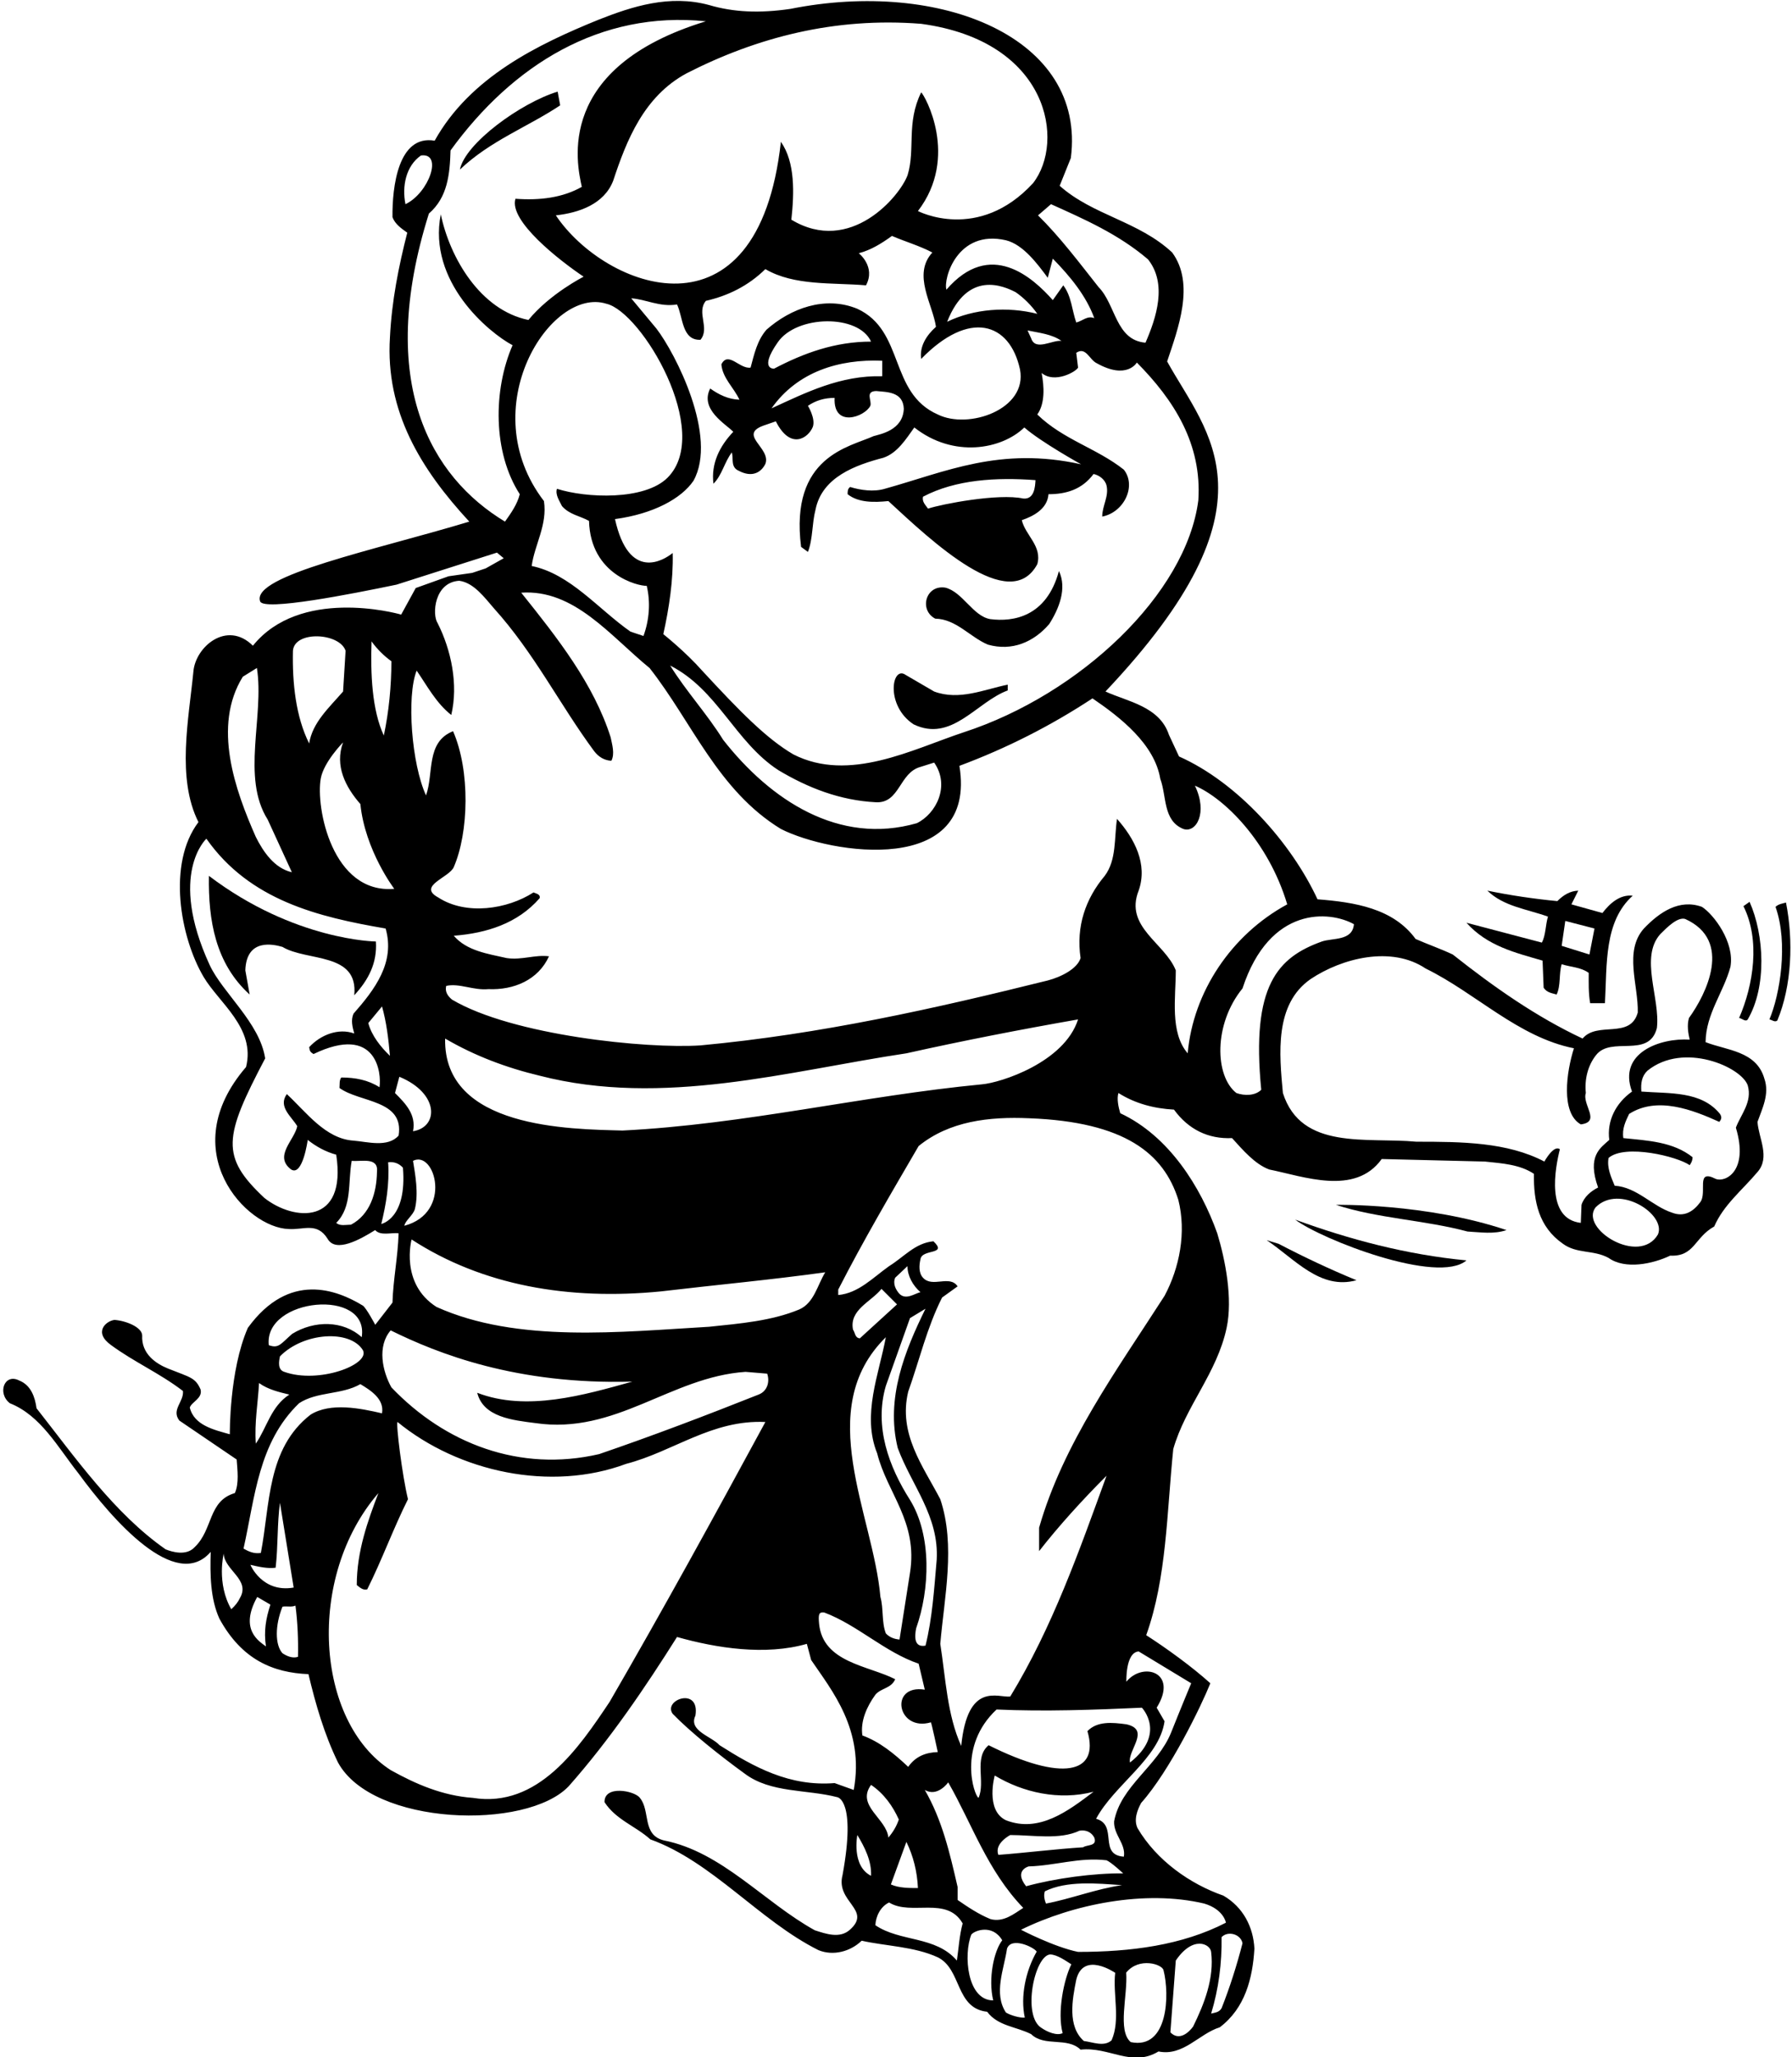 <?xml version="1.0" encoding="UTF-8"?>
<svg xmlns="http://www.w3.org/2000/svg" xmlns:xlink="http://www.w3.org/1999/xlink" width="481pt" height="552pt" viewBox="0 0 481 552" version="1.1">
<g id="surface1">
<path style=" stroke:none;fill-rule:nonzero;fill:rgb(0%,0%,0%);fill-opacity:1;" d="M 473.578 289.438 C 471.449 281.984 463.414 281.887 457.801 279.66 C 457.898 272.016 462.641 266.305 464.48 259.43 C 465.641 252.848 459.992 245.395 456.832 243.359 C 450.734 241.137 445.41 244.812 441.246 249.168 C 435.824 255.27 439.797 264.367 439.602 271.723 C 437.57 278.984 428.762 273.949 424.789 278.695 C 412.398 272.887 401.074 264.949 389.941 256.141 C 386.652 254.59 383.262 253.43 379.973 251.977 C 373.969 243.746 363.613 242.102 353.641 241.328 C 346.574 226.129 332.152 209.965 316.469 202.996 L 313.762 197.188 C 311.242 189.539 302.629 188.281 296.723 185.57 C 344.438 135.086 324.07 116.531 313.277 96.996 C 316.18 88.285 320.824 76.184 314.633 67.762 C 305.629 59.344 293.336 57.793 284.43 49.855 L 287.43 42.402 C 291.602 10.051 252.477 -5.68 212.145 2.387 C 203.875 3.598 196.922 3.293 190.34 1.355 C 179.688 -1.547 169.59 1.781 160.812 5.23 C 144.355 11.91 126.16 20.719 116.672 37.754 C 106.871 36.062 105.258 50.18 105.348 58.277 C 106.023 60.117 107.672 61.277 109.316 62.438 C 106.992 71.539 105.152 80.734 104.668 90.512 C 103.41 110.453 112.992 125.941 125.965 139.977 C 100.82 147.586 67.344 154.445 69.82 161.371 C 70.742 164.059 94.332 159.406 106.434 156.891 L 133.391 148.293 L 135.207 149.805 L 130.367 152.527 L 126.734 153.738 L 120.383 154.645 L 111.59 157.797 L 107.68 164.93 C 105.977 164.426 80.453 157.672 67.883 173.277 C 60.891 166.344 52.422 173.602 51.91 180.246 C 50.652 193.023 47.363 208.898 53.266 220.613 C 44.844 231.746 48.34 251.457 54.641 262.137 C 58.762 269.121 68.66 275.887 66.043 286.34 C 46.574 308.922 66.137 329.492 77.469 329.805 C 81.461 330.098 85.09 327.879 87.922 332.418 C 90.133 336.348 96.789 332.52 100.699 330.094 C 102.152 331.742 105.152 330.676 106.992 330.965 C 106.797 337.355 105.539 343.262 105.348 349.551 L 100.723 355.508 C 100.723 355.508 98.301 350.969 97.395 350.363 C 90.438 346.129 77.617 341.074 66.527 356.328 C 61.496 367.809 61.688 384.887 61.688 384.887 C 57.621 383.723 52.105 382.562 50.945 377.723 C 51.426 376.172 54.438 375.27 53.832 372.852 C 52.422 369.625 51.012 369.625 45.137 367.266 C 41.961 365.992 37.902 363.371 38.164 358.359 C 38.102 356.113 33.715 354.395 30.711 354.199 C 28.422 354.5 24.996 357.523 29.84 360.977 C 36.035 365.523 42.91 368.523 49.105 373.27 C 49.395 376.172 45.91 378.301 48.137 381.207 L 63.527 391.66 C 63.723 394.469 64.207 398.051 63.043 400.664 C 55.785 402.793 57.254 410.461 52.219 415.203 C 50 417.621 46.102 416.441 44.457 415.766 C 30.711 406.18 20.16 391.078 9.805 377.914 C 9.418 375.012 8.352 371.719 5.156 370.461 C 1.199 368.414 -0.82 373.859 2.641 376.559 C 10.965 379.852 15.516 388.379 21.031 395.34 C 30.238 407.941 47.176 427.301 56.559 416.441 C 56.363 422.539 56.461 429.027 58.883 434.352 C 64.926 445.453 73.395 448.879 82.793 449.258 C 84.727 457.391 87.051 465.422 90.73 472.973 C 100.016 490.02 141.355 491.23 152.652 479.332 C 163.781 466.75 173.301 452.645 181.723 439.285 C 192.371 442.289 205.438 444.32 216.57 441.129 L 217.734 445.48 C 223.25 453.613 232.109 464.207 229.156 480.332 L 224.023 478.492 C 211.926 479.461 202.438 474.23 193.145 468.328 C 190.918 465.906 184.723 464.457 186.66 460.391 C 187.941 452.512 177.859 456.141 180.562 459.906 C 185.32 464.812 193.242 471.137 199.922 475.977 C 206.891 481.203 216.473 480.137 224.703 482.266 C 224.703 482.266 229.891 482.762 226.152 503.176 C 224.242 510.391 234.094 512.469 228.188 517.793 C 225.477 520.309 221.703 518.957 218.699 517.988 C 205.051 510.438 193.824 496.98 178.238 493.883 C 172.234 492.43 174.656 485.945 171.754 482.461 C 170.398 480.543 162.129 478.93 162.266 483.621 C 165.363 488.367 170.59 490.012 174.559 493.594 C 191.211 499.594 203.793 515.371 219.668 523.312 C 223.637 524.957 228.285 523.699 231.285 520.793 C 237.77 522.246 245.418 522.344 251.711 525.246 C 258.195 528.441 256.355 538.895 264.973 539.863 C 267.875 543.734 272.812 543.832 276.781 545.867 C 280.363 549.352 286.461 546.543 290.043 550.027 C 297.691 549.156 303.789 554.867 310.953 550.512 C 317.633 551.867 321.793 545.77 327.41 544.027 C 334.184 538.895 336.219 530.957 336.703 522.922 C 336.41 517.117 333.699 511.793 328.379 508.695 C 319.473 505.598 310.469 499.305 305.34 490.594 C 304.273 488.367 305.242 485.754 306.305 483.816 C 314.051 475.105 322.457 457.754 324.875 451.703 C 319.938 447.25 313.082 442.289 307.66 438.805 C 313.18 423.41 313.18 405.793 314.922 388.855 C 318.215 377.336 326.652 368.512 329.246 356.328 C 330.926 348.449 328.91 338.164 326.73 330.965 C 322.277 318.48 313.762 304.828 300.691 298.73 C 300.207 297.086 299.723 294.859 300.207 293.312 C 304.66 296.117 309.695 297.473 315.113 297.766 C 318.988 303.09 324.312 305.699 330.699 305.41 C 333.605 308.605 336.797 312.379 340.672 313.832 C 349.867 315.672 363.711 320.996 370.871 311.023 L 398.559 311.703 C 403.203 312.188 407.945 312.477 411.723 314.992 C 411.625 322.352 412.973 329.18 419.461 333.727 C 423.234 336.535 427.695 335.332 431.762 337.559 C 436.215 340.754 443.652 339.18 448.297 336.953 C 454.879 337.246 454.75 332.113 460.121 329.129 C 462.641 323.32 467.578 319.445 471.738 314.512 C 475.227 310.539 472.031 305.41 471.738 301.055 C 472.996 297.473 475.031 293.602 473.578 289.438 Z M 321.648 134.277 C 318.422 159.285 289.988 186.309 258.68 196.508 C 244.934 201.059 227.953 210.09 212.949 202.441 C 205.691 198.207 198.43 190.742 188.547 180.055 C 183.91 174.812 178.043 170.18 178.043 170.18 C 179.594 163.211 180.754 155.562 180.562 148.398 C 178.043 150.434 168.785 156.059 165.074 139.301 C 175.367 137.906 182.867 133.805 186.129 129.035 C 192.781 117.137 181.262 94.773 176.203 88.188 L 169.43 80.059 C 173.203 80.25 177.074 82.477 181.723 81.703 C 183.367 85.09 182.98 91.383 188.016 91.188 C 190.629 87.996 186.852 83.93 189.469 80.734 C 195.371 79.379 200.793 76.766 205.438 72.215 C 213.184 76.766 223.445 75.797 232.445 76.57 C 235.133 71.559 230.512 67.957 230.512 67.957 C 233.801 67.086 236.609 65.344 239.414 63.312 C 242.996 64.859 246.773 65.926 250.258 67.762 C 244.836 73.668 250.355 81.605 251.227 87.703 C 248.613 90.027 246.773 93.027 247.258 96.32 C 260.141 83.055 271.031 86.48 273.781 99.129 C 275.871 109.875 259.938 115.32 251.711 111.227 C 238.547 105.418 242.902 88.77 230.121 82.863 C 221.41 79.281 212.215 82.77 205.73 88.48 C 203.215 91.383 202.438 95.062 201.469 98.645 C 198.566 99.129 195.469 94.094 193.629 97.773 C 193.922 101.449 197.016 104.062 198.469 107.258 C 195.469 107.16 192.953 105.902 190.629 104.258 C 187.742 109.875 194.887 113.84 196.824 115.871 C 193.145 119.746 190.82 124.391 191.5 129.812 C 193.824 127.488 194.402 124.102 196.438 121.391 C 196.922 123.133 196.051 125.359 198.277 126.328 C 201.859 128.227 204.277 126.816 205.438 124.488 C 207.086 120.133 197.598 116.551 205.438 114.035 L 208.246 113.066 C 212.195 120.902 216.984 117.539 218.191 114.512 C 218.93 112.238 216.859 108.902 216.859 108.902 C 218.992 107.453 221.312 106.773 224.023 106.773 C 223.637 114.918 232.109 111.891 233.609 108.902 C 234.094 107.551 232.109 105.035 235.156 104.934 C 237.965 105.227 242.395 105.035 242.594 109.672 C 242.395 115.523 236.141 116.531 234.48 117.035 C 228.074 119.961 211.941 122.379 215.023 146.754 L 216.859 148.109 C 218.215 144.625 217.926 140.461 218.895 136.781 C 220.637 127.973 229.734 124.777 237.094 122.844 C 240.867 121.586 243.191 117.809 245.418 114.711 C 255.906 122.984 268.844 120.617 274.941 114.711 C 279.492 118.68 290.188 124.598 290.188 124.598 C 268.41 119.758 253.84 126.617 237.48 131.168 C 234.574 132.039 230.996 131.555 228.188 130.684 C 227.512 131.168 227.512 131.848 227.512 132.621 C 230.414 134.941 234.672 134.848 238.449 134.461 C 250.059 145.168 271.031 165.133 278.426 151.398 C 279.781 146.559 275.23 143.656 274.266 139.59 C 277.363 138.523 281.137 136.59 281.43 132.621 C 286.172 132.621 290.43 131.363 293.527 127.199 C 294.98 127.488 296.625 128.652 297.012 130.297 C 297.691 133.199 295.852 135.719 295.852 138.621 C 301.684 137.504 305.113 130.445 301.66 126.039 C 294.305 120.23 285.398 118.004 278.426 111.227 C 280.559 108.227 280.266 103.676 279.59 100.094 C 283.129 103.02 288.883 99.707 289.367 98.645 L 288.883 94.676 C 291.496 92.934 292.406 96.566 294.398 97.48 C 302.492 102.012 305.145 97.289 305.145 97.289 C 315.113 107.355 322.656 119.152 321.648 134.277 Z M 246.094 220.902 C 225.188 226.906 206.793 214.707 194.113 198.543 C 189.855 191.668 184.145 185.473 179.883 178.602 C 192.66 185.086 197.309 199.121 208.926 206.672 C 216.859 211.418 225.477 214.805 235.156 215.289 C 241.547 215.578 241.352 207.352 247.062 205.801 L 250.742 204.641 C 255.098 210.91 251.266 218.371 246.094 220.902 Z M 146.004 134.461 C 126.836 109.473 147.812 76.801 162.75 81.508 C 172.215 83.656 191.371 115.926 179.203 128.168 C 173.012 134.363 157.289 133.672 149.488 131.168 C 149.004 132.812 150.164 134.363 150.844 135.816 C 152.875 138.137 155.684 138.43 158.102 139.785 C 158.5 154.242 171.27 157.305 173.59 157.207 C 174.656 161.66 174.27 166.402 172.719 170.664 L 169.234 169.504 C 160.523 163.402 153.07 154.012 142.711 151.883 C 143.484 146.172 146.973 140.848 146.004 134.461 Z M 284.914 91.48 C 282.395 91.188 277.941 94.285 276.781 90.801 L 275.812 88.672 C 279.008 89.352 282.301 89.641 284.914 91.48 Z M 254.227 86.348 C 259.738 72.363 269.426 76.766 272.617 78.41 C 274.75 79.863 276.977 82.09 278.426 84.219 C 270.395 82.188 261.391 82.863 254.227 86.348 Z M 282.59 80.539 C 277.168 74.441 265.785 64.098 254.031 77.734 C 253.16 74.828 256.914 61.477 270.004 64.473 C 274.652 65.633 278.426 70.766 281.234 74.539 L 282.59 69.41 C 287.332 74.25 291.594 79.477 293.723 85.383 C 291.883 84.605 290.527 86.156 288.883 86.543 C 287.719 83.254 287.621 79.477 285.398 76.57 Z M 236.801 96.805 L 236.801 100.965 C 225.574 100.676 216.379 105.32 207.086 109.582 C 214.055 99.707 225.281 96.32 236.801 96.805 Z M 208.715 91.926 C 213.758 84.465 230.496 84.262 233.801 91.672 C 224.121 91.672 215.699 94.77 207.762 98.934 C 207.762 98.934 203.672 99.188 208.715 91.926 Z M 277.941 128.844 C 277.848 130.586 277.652 134.07 274.652 133.781 C 267.973 132.328 252.68 135.285 249.098 136.492 C 248.418 135.523 247.449 134.652 247.742 133.297 C 256.551 128.652 267.488 128.07 277.941 128.844 Z M 308.145 69.602 C 313.371 76.184 310.371 85.285 307.469 91.965 C 299.434 91.285 299.531 81.801 294.883 77.055 C 289.754 70.57 284.527 63.602 278.621 57.793 L 282.105 54.793 C 291.109 58.855 300.207 62.828 308.145 69.602 Z M 247.258 6.391 C 281.719 11.059 285.953 38.082 277.266 49.176 C 262.559 65.105 246.387 56.633 246.387 56.633 C 257.52 42.113 248.227 25.559 247.258 24.785 C 243.199 33.039 245.746 40.004 243.617 46.977 C 241.586 52.602 228.277 68.531 212.41 58.953 C 213.184 51.887 213.473 43.562 209.602 38.047 C 203.473 93.539 162.332 77.406 149.195 57.793 C 155.395 57.113 162.168 54.793 164.59 48.5 C 168.172 37.656 172.816 25.848 184.336 19.652 C 203.117 10.07 224.023 4.551 247.258 6.391 Z M 108.832 54.793 C 107.863 50.051 108.93 44.531 112.992 41.723 C 118.973 40.902 115.141 51.797 108.832 54.793 Z M 115.121 57.309 C 120.156 52.953 120.738 46.758 120.93 40.367 C 137.582 17.426 161.105 2.809 189.469 5.715 C 148.82 18.117 154.812 43.949 156.168 50.145 C 151.035 53.051 144.938 53.824 138.355 53.34 C 136.516 59.258 150.164 69.895 156.652 74.25 C 156.652 74.25 147.609 78.816 141.84 85.863 C 128.965 83.254 120.738 69.215 118.316 57.504 C 114.738 75.59 131.191 89.254 137.582 92.641 C 132.355 104.645 132.258 121.391 139.516 132.621 C 138.84 135.332 137.195 137.652 135.547 139.977 C 115.746 128.023 100.82 102.816 115.121 57.309 Z M 107.188 288.953 C 117.965 293.395 117.762 302.469 110.863 303.57 C 111.734 299.117 108.93 296.215 106.023 293.312 Z M 110.863 311.508 C 116.754 308.52 121.594 325.461 108.539 328.934 C 108.734 327.578 110.863 326.125 111.348 324.48 C 112.414 320.223 111.445 315.188 110.863 311.508 Z M 99.73 172.113 C 101.086 174.051 103.121 176.086 105.055 177.438 C 105.055 184.117 104.379 190.992 103.023 197.379 C 99.828 190.508 99.441 180.828 99.73 172.113 Z M 96.73 215.773 C 98 228.254 105.828 238.52 105.828 238.52 C 89.125 239.953 84.699 216.609 86.102 208.895 C 86.906 204.457 92.086 199.219 92.086 199.219 C 89.762 205.512 92.762 211.223 96.73 215.773 Z M 104.668 283.34 C 102.246 281.016 99.73 277.918 98.859 274.531 L 102.539 270.078 C 103.699 274.145 104.281 278.789 104.668 283.34 Z M 78.629 174.633 C 79.043 169.164 91.141 169.77 92.762 174.633 L 92.086 185.57 C 88.309 189.926 83.855 193.895 82.984 199.512 C 79.402 192.348 78.434 183.344 78.629 174.633 Z M 65.172 181.602 L 68.957 179.25 C 70.992 192.219 64.691 208.609 71.852 219.934 L 78.34 234.066 C 73.691 233.004 70.691 228.648 68.66 224.582 C 63.141 212.094 56.945 194.863 65.172 181.602 Z M 101.184 314.512 C 101.086 320.125 99.344 325.934 94.215 328.645 C 92.555 328.688 91.215 329.031 90.246 328.16 C 94.602 323.805 93.344 317.223 94.406 311.508 C 96.926 311.801 101.668 310.348 101.184 314.512 Z M 94.891 306.09 C 87.34 305.605 82.211 298.441 76.984 293.602 C 74.562 296.988 78.242 299.602 79.789 302.215 C 79.016 305.992 73.402 310.25 78.145 313.832 C 81.262 315.777 82.598 305.895 82.598 305.895 C 84.922 307.734 87.438 309.09 90.246 309.863 C 93.16 328.887 78.84 327.676 70.98 321.48 C 59.078 310.336 60.086 305.09 71.176 284.02 C 69.723 274.434 59.68 266.371 56.254 258.906 C 45.035 234.496 55.398 225.066 55.398 225.066 C 67.012 241.617 85.406 246.07 103.508 249.168 C 106.121 258.27 100.602 265.527 94.891 272.016 C 94.117 273.758 94.602 275.598 95.086 277.34 C 90.828 275.789 85.984 277.727 82.984 281.016 C 83.18 282.18 83.277 282.273 84.148 282.855 C 101.227 274.641 102.441 288.18 101.859 291.762 C 98.859 289.824 95.375 289.148 91.602 289.148 C 91.02 289.922 91.215 290.988 91.117 291.953 C 96.535 295.926 108.539 295.055 106.992 304.734 C 104.09 308.023 98.57 306.379 94.891 306.09 Z M 102.344 328.449 C 103.605 323.223 104.57 317.898 104.184 311.895 C 105.734 311.703 107.09 312.188 108.152 313.348 C 109.293 327.07 102.344 328.449 102.344 328.449 Z M 97.41 362.328 C 99.41 366.195 85.496 371.438 76.305 368.137 C 74.465 367.559 74.852 365.332 75.145 363.977 C 81.461 357.523 93.965 356.719 97.41 362.328 Z M 97.09 358.836 C 92.074 354.285 84.387 354.297 78.438 357.93 C 75.312 360.648 74.852 361.941 72.145 360.977 C 70.773 348.246 99.207 345.523 97.09 358.836 Z M 69.531 371.141 C 71.949 372.883 74.852 373.559 77.66 374.238 C 72.723 377.43 71.66 383.047 68.66 387.402 C 68.27 381.691 69.238 376.559 69.531 371.141 Z M 64.398 428.832 C 63.914 429.898 63.141 430.867 62.078 431.836 C 58.066 424.883 60.043 416.926 60.043 416.926 C 60.238 421.379 67.305 423.895 64.398 428.832 Z M 71.379 441.82 C 69.637 440.469 64.117 437.387 69.047 428.543 L 72.578 430.598 C 71.379 434.359 70.773 437.586 71.379 441.82 Z M 67.207 419.926 C 69.336 420.41 71.758 420.992 73.98 420.699 C 74.66 414.988 74.371 408.891 75.145 403.277 L 78.824 426.023 C 70.371 427.504 67.207 419.926 67.207 419.926 Z M 79.984 444.609 C 78.531 445.094 76.984 444.418 75.82 443.645 C 73.797 441.418 73.797 436.176 75.82 431.156 C 76.824 430.934 78.242 431.352 79.305 430.867 C 79.887 435.316 80.082 439.867 79.984 444.609 Z M 70.016 416.73 C 68.176 417.023 66.723 416.344 65.367 415.57 C 68.465 401.727 69.336 387.109 80.273 376.559 C 85.113 373.367 91.699 374.336 96.73 371.43 C 99.441 373.074 103.215 375.398 102.539 379.27 C 96.73 377.914 88.723 376.281 83.355 379.625 C 71.582 388.781 72.531 403.762 70.016 416.73 Z M 163.621 456.711 C 155.395 469.004 144.453 485.27 126.934 482.461 C 118.801 481.879 111.637 478.781 104.863 475.008 C 84.688 461.988 82.066 423.27 101.57 400.664 C 98.766 408.02 95.762 416.246 95.762 425.348 C 96.633 426.023 97.41 426.801 98.57 426.508 C 102.539 418.57 105.539 410.246 109.508 402.309 C 107.961 396.016 106.219 381.883 106.703 381.594 C 123.156 395.051 147.844 400.371 168.074 392.824 C 180.754 389.531 191.113 380.914 205.438 381.594 C 191.789 406.762 178.043 431.836 163.621 456.711 Z M 203.602 374.238 C 189.469 379.852 175.238 385.273 160.812 390.211 C 139.516 395.145 119.48 387.402 105.055 372.301 C 102.637 367.945 101.184 361.266 104.863 357.008 C 117.359 363.172 138.535 371.641 169.719 370.754 C 156.844 374.336 141.355 378.883 128.094 373.754 C 129.738 380.336 137.68 381.109 143.68 381.883 C 165.363 385.078 179.98 369.492 200.113 368.137 L 205.922 368.621 C 206.695 370.848 205.922 373.367 203.602 374.238 Z M 214.539 351.391 C 207.086 354.488 198.664 355.168 190.34 356.039 C 166.719 357.395 138.84 360.492 117.156 350.715 C 107.273 344.414 110.477 332.613 110.477 332.613 C 129.547 345.004 152.684 348.973 177.367 346.551 C 192.078 344.809 206.891 343.453 221.508 341.422 C 219.379 344.906 218.508 349.648 214.539 351.391 Z M 119.48 278.695 C 127.418 283.34 135.938 286.535 144.84 288.664 C 177.945 297.184 211.633 287.406 243.289 282.66 C 258.484 279.273 273.879 276.273 289.367 273.562 C 285.688 285.082 268.609 290.57 263.52 290.988 C 231.285 294.086 200.02 301.73 167.105 303.379 C 152.973 302.992 118.973 302.871 119.48 278.695 Z M 219.863 435.801 C 219.605 433.148 219.809 432.547 221.219 432.703 C 230.219 436.094 237.48 443.352 246.578 446.449 L 248.227 453.422 C 238.562 451.906 240.781 464.812 249.855 462.191 C 249.953 461.902 251.711 470.168 251.711 470.168 C 248.613 470.266 245.805 471.23 243.773 474.137 C 239.996 470.555 236.027 467.359 231.48 465.715 C 230.898 461.938 232.641 457.969 234.965 454.777 C 236.512 452.938 239.223 453.129 240.285 450.613 C 233.027 446.934 220.926 446.16 219.863 435.801 Z M 240.965 388.562 C 244.645 398.535 252.098 406.859 251.422 418.57 C 250.742 426.316 250.258 434.254 248.418 441.609 C 245.223 442.191 245.516 438.996 245.902 436.965 C 249.578 426.605 250.16 412.086 244.258 402.504 C 238.641 393.695 234.574 382.852 237.77 371.914 L 244.258 353.715 L 248.418 351.199 C 242.902 362.426 237.676 375.203 240.965 388.562 Z M 241.449 347.23 C 240.383 346.066 239.609 344.422 240.285 342.871 L 243.578 339.773 C 243.578 342.391 245.031 345.004 247.062 346.746 C 245.32 347.23 243.191 348.875 241.449 347.23 Z M 240.77 350.035 L 230.801 359.137 C 229.445 359.039 229.543 357.586 228.961 356.812 C 227.898 351.488 233.801 349.359 236.609 345.875 Z M 237.77 358.844 C 235.93 368.816 231.285 379.656 235.445 390.016 C 238.156 400.762 246.426 408.344 244.258 422.059 L 241.449 439.965 C 240.094 439.867 238.738 439.383 237.77 438.32 C 236.609 435.316 237.191 431.641 236.316 428.543 C 234.383 406.375 218.121 378.203 237.77 358.844 Z M 302.336 462.715 C 298.457 462.191 294.496 461.844 291.883 464.551 C 295.23 476.105 284.945 478.121 265.359 468.328 C 261.293 471.715 264.586 478.203 262.648 482.461 C 261.488 481.879 256.914 468.645 267.488 458.746 C 280.461 459.324 293.625 458.84 306.5 458.262 C 306.5 458.262 313.18 465.215 303.305 472.973 C 302.629 469.684 308.922 464.164 302.336 462.715 Z M 275.426 506.176 C 272.039 501.918 276.105 500.852 276.105 500.852 C 283.172 500.66 289.754 498.336 297.012 499.207 C 298.367 499.789 301.48 502.727 301.48 502.727 C 293.641 502.629 283.172 504.047 275.426 506.176 Z M 301.176 505.887 C 294.305 506.855 287.43 509.566 280.75 510.824 C 280.363 509.855 280.074 508.598 280.461 507.531 C 286.363 504.629 294.398 505.402 301.176 505.887 Z M 290.723 495.723 C 283.074 496.207 275.621 497.176 267.973 497.754 C 266.797 494.66 271.168 492.43 271.168 492.43 C 277.266 492.43 284.43 493.785 289.754 491.27 C 291.496 490.98 292.945 491.656 293.723 493.109 C 294.594 495.527 291.785 494.949 290.723 495.723 Z M 267.004 476.461 C 274.555 481.008 284.234 483.234 293.527 480.816 C 286.754 485.945 278.91 491.949 270.004 488.461 C 264.375 485.785 267.004 476.461 267.004 476.461 Z M 274.652 511.984 C 272.23 513.535 269.328 515.953 265.844 514.984 C 262.746 513.727 259.84 511.793 257.035 509.855 L 257.035 506.371 C 254.898 497.078 252.871 488.367 248.227 480.332 C 251.672 482.355 254.516 478.297 254.516 478.297 C 261.004 489.625 264.973 501.918 274.652 511.984 Z M 243.289 494.27 C 245.129 498.047 246.191 502.207 246.387 506.66 C 244.062 506.66 241.254 506.66 239.125 505.691 Z M 238.449 493.109 C 237.965 487.977 229.734 484.59 233.801 478.977 C 237.285 481.297 239.707 484.785 241.254 488.27 C 240.676 490.012 239.707 491.656 238.449 493.109 Z M 230.121 492.43 C 232.059 495.625 233.996 499.402 233.801 503.371 C 228.477 500.711 230.121 492.43 230.121 492.43 Z M 256.84 526.117 C 251.129 519.438 241.645 521.18 234.965 516.633 C 235.059 514.406 236.223 511.695 238.641 510.531 C 244.547 514.211 254.129 508.695 258.391 516.148 C 257.52 519.344 257.324 522.828 256.84 526.117 Z M 260.715 519.148 C 261.551 518.051 266.391 516.238 269.016 520.676 C 266.797 523.496 265.184 530.961 266.594 536.809 C 259.535 536.809 258.582 524.473 260.715 519.148 Z M 275.07 541.43 C 273.715 541.527 271.266 540.832 270.004 540.059 C 266.617 534.926 269.52 528.344 270.297 522.922 C 271.434 519.668 277.484 522.488 278.266 523.715 C 275.266 528.941 273.855 535.801 275.07 541.43 Z M 285.234 545.59 C 283.688 546.367 281.113 545.277 279.59 544.219 C 274.258 541.043 277.688 524.707 281.91 524.473 C 283.848 524.57 286.02 526.16 287.566 527.129 C 285.551 531.16 283.734 540.035 285.234 545.59 Z M 298.367 547.512 C 296.336 549.352 293.336 547.996 290.914 547.703 C 286.461 543.734 287.816 536.574 288.883 531.25 C 290.793 523.496 299.336 529.41 299.336 529.41 C 298.66 535.023 300.789 542.09 298.367 547.512 Z M 303.5 547.996 C 299.867 544.875 302.73 535.5 302.289 529.348 C 305.719 525.109 312.016 527.086 312.309 528.73 C 313.984 535.195 313.582 550.117 303.5 547.996 Z M 314.148 545.383 L 315.598 526.117 C 320.238 519.262 324.875 521.684 325.086 523.793 C 325.957 530.859 323.246 537.734 320.246 543.832 C 319.277 545.188 316.605 547.898 314.148 545.383 Z M 333.508 521.473 C 331.957 527.473 330.117 533.281 327.895 538.895 C 327.215 540.059 326.148 540.059 325.086 540.348 C 327.117 533.668 327.988 526.797 327.895 519.828 C 329.539 518.082 333.023 518.957 333.508 521.473 Z M 323.246 510.824 C 328.508 512.406 329.055 515.953 329.055 515.953 C 317.246 522.051 303.402 523.793 289.367 523.793 C 282.93 522.488 274.055 517.852 274.055 517.852 C 287.973 510.996 307.371 507.047 323.246 510.824 Z M 319.734 451.703 C 319.734 451.703 316.711 458.965 314.391 464.812 C 310.766 473.945 300.789 479.266 299.047 488.754 C 298.852 492.336 302.238 494.754 301.66 498.238 C 294.691 497.754 300.207 489.719 294.207 488.074 C 299.047 478.977 311.164 471.871 312.582 461.906 L 310.469 458.262 C 316.406 448.68 306.727 445.855 302.336 451.289 C 302.336 451.289 302.047 443.449 305.629 443.16 Z M 316.277 321.965 C 318.504 330.773 316.566 340.258 312.598 347.715 C 299.723 367.75 285.398 387.305 278.91 409.957 L 278.91 416.246 C 284.043 409.664 290.336 402.695 297.012 396.016 C 289.656 416.246 282.492 436.672 271.168 455.262 C 267.875 455.648 259.738 451.098 258.004 468.523 C 254.227 460.195 253.84 450.422 252.387 441.129 C 253.453 428.641 256.551 414.699 252.387 402.309 C 247.742 393.402 241.062 384.789 243.773 373.461 C 246.773 365.039 248.805 356.23 252.871 348.195 L 257.035 345.195 C 254.902 342.004 250.258 345.68 247.742 342.871 C 246.578 341.613 246.676 339.582 247.062 337.938 C 247.449 335.031 254.516 336.871 250.547 333.098 C 245.609 333.578 242.707 337.258 238.641 339.773 C 234.285 342.871 230.414 347.035 224.992 347.52 L 224.992 346.066 C 231.672 333 239.125 320.316 246.578 307.539 C 254.809 300.859 265.457 299.602 276.297 300.086 C 301.887 301.059 312.371 309.527 316.277 321.965 Z M 315.598 260.398 C 312.695 253.039 301.758 248.781 305.629 239.004 C 308.145 231.844 304.469 224.969 299.82 219.742 C 299.047 224.969 299.723 230.777 296.527 235.035 C 291.398 241.137 288.785 248.59 290.043 257.105 C 289.18 259.918 284.945 262.137 281.234 263.109 C 250.84 270.66 220.25 277.531 188.016 280.531 C 173.625 281.496 137.527 277.863 121.316 268.238 C 120.156 267.27 119.383 266.109 119.77 264.562 C 123.352 263.785 127.031 265.82 131.094 265.434 C 137.871 265.723 144.453 263.012 147.359 256.621 C 143.582 256.141 140.098 257.688 136.031 257.105 C 130.902 255.945 125.285 255.172 121.801 251.105 C 130.609 250.43 138.938 247.812 144.84 241.039 C 145.133 239.973 143.871 239.781 143.195 239.488 C 136.129 244.039 125.094 245.684 117.641 240.844 C 111.93 237.746 120.586 235.516 121.797 232.691 C 125.828 223.414 126.254 206.867 121.609 196.219 C 114.254 199.121 116.477 207.547 114.348 213.449 C 110.477 205.027 109.09 186.91 111.832 179.957 C 114.641 184.023 117.059 188.668 121.125 191.863 C 123.062 183.73 121.125 174.438 117.445 167.18 C 115.945 164.93 116.551 156.258 123.254 155.852 C 127.129 156.336 130.031 160.305 132.547 163.211 C 143.391 175.215 150.164 188.961 159.457 201.543 C 160.715 203.188 162.266 204.059 164.105 204.156 C 165.074 202.223 164.297 199.801 163.91 197.863 C 159.359 183.539 149.68 171.242 139.902 159.047 C 154.133 158.078 163.719 170.566 174.367 179.277 C 185.789 193.801 192.66 212.094 209.602 222.453 C 223.031 229.262 262.359 235.312 257.52 205.512 C 270.004 200.863 281.91 194.863 293.238 187.41 C 300.789 192.539 309.887 199.703 311.438 208.996 C 313.18 213.645 312.113 220.227 317.633 222.453 C 321.043 223.617 324.27 218.172 320.73 210.836 C 328.473 214.129 340.406 225.633 345.512 242.684 C 330.508 250.816 320.246 266.207 318.793 282.66 C 313.953 277.047 315.598 267.656 315.598 260.398 Z M 338.539 292.438 C 336.895 294.086 333.992 294.086 331.859 293.312 C 326.055 288.762 325.684 274.84 333.508 265.238 C 340.809 242.977 356.941 244.387 363.418 248.008 C 363.031 252.559 357.746 251.648 354.805 252.652 C 343.027 256.891 335.766 264.355 338.539 292.438 Z M 424.5 323.32 L 424.309 328.16 C 414.82 327.07 417.441 313.359 418.691 308.41 C 417.039 307.105 414.531 311.703 414.531 311.703 C 404.559 306.477 392.363 306.379 380.164 306.379 C 366.902 305.121 349.285 308.801 344.348 293.312 C 343.383 282.855 342.027 269.496 351.805 262.723 C 360.223 257.105 373.484 253.719 382.684 259.914 C 396.137 266.496 407.465 278.309 422.469 281.309 C 420.469 287.547 418.855 298.637 424.309 301.73 C 429.824 301.055 424.598 296.406 425.66 293.312 C 425.273 289.633 426.219 285.922 428.348 283.211 C 432.367 277.863 442.602 284.211 444.73 275.887 C 445.699 267.949 440.027 256.891 445.676 250.641 C 447.492 248.824 450.312 246.004 452.332 246.605 C 465.188 252.41 457.977 266.773 453.348 273.176 C 452.766 275.113 453.137 277.262 453.539 278.984 C 445.676 278.469 434.18 282.504 438.055 292.922 C 433.695 296.02 431.277 300.766 431.953 305.895 C 429.633 308.023 425.91 310.133 428.953 318.672 C 427.016 319.641 425.18 321.188 424.5 323.32 Z M 445.023 331.258 C 440.027 339.777 423.895 329.695 428.277 323.996 C 434.586 317.594 447.289 325.863 445.023 331.258 Z M 460.512 316.348 C 454.992 313.543 458.383 320.016 456.348 322.641 C 454.551 325.055 452.129 326.668 448.895 325.449 C 443.473 323.707 439.406 318.574 433.406 318.188 C 432.438 315.863 431.277 313.348 431.762 310.734 C 436.195 306.906 450.25 310.348 453.539 312.672 C 454.023 311.992 454.316 311.316 454.316 310.539 C 449.09 306.379 442.312 306.09 435.73 305.41 C 435.344 302.895 436.309 300.957 437.277 298.926 C 444.828 294.086 454.41 297.859 461.48 301.055 C 462.156 300.281 462.156 299.699 461.672 298.926 C 456.641 292.73 448.219 293.504 440.57 292.922 C 440.375 290.695 440.664 288.762 442.215 287.309 C 451.926 279.48 467.457 286.336 469.125 291.277 C 470.383 295.73 467.285 299.023 465.934 302.605 C 469.473 314.367 463.02 317.391 460.512 316.348 "/>
<path style=" stroke:none;fill-rule:nonzero;fill:rgb(0%,0%,0%);fill-opacity:1;" d="M 149.68 24.59 C 139.809 27.59 124.82 38.484 123.449 45.5 C 131.578 37.754 141.648 34.078 150.359 28.27 L 149.68 24.59 "/>
<path style=" stroke:none;fill-rule:nonzero;fill:rgb(0%,0%,0%);fill-opacity:1;" d="M 265.785 166.141 C 261.148 165.336 258.391 158.855 253.742 157.691 C 248.441 156.863 246.629 163.723 251.031 166.016 C 256.648 166.113 260.324 170.953 265.164 172.984 C 271.652 174.824 277.461 172.309 281.621 167.469 C 284.234 163.402 286.461 157.887 284.234 153.238 C 280.91 165.535 271.984 166.941 265.785 166.141 "/>
<path style=" stroke:none;fill-rule:nonzero;fill:rgb(0%,0%,0%);fill-opacity:1;" d="M 250.742 185.57 L 243.094 181.117 C 239.367 178.441 237.555 189.332 245.223 194.379 C 255.484 199.316 262.066 188.379 270.488 185.281 L 270.488 183.73 C 264.195 184.988 257.52 188.086 250.742 185.57 "/>
<path style=" stroke:none;fill-rule:nonzero;fill:rgb(0%,0%,0%);fill-opacity:1;" d="M 95.086 267.078 C 98.859 263.012 101.281 258.461 100.895 252.652 C 100.895 252.652 79.043 252.453 56.074 235.035 C 55.879 246.941 57.816 258.559 67.012 266.883 L 65.852 260.398 C 66.137 251.648 73.5 253.43 75.82 254.105 C 82.406 258.074 96.246 255.461 95.086 267.078 "/>
<path style=" stroke:none;fill-rule:nonzero;fill:rgb(0%,0%,0%);fill-opacity:1;" d="M 393.621 247.621 C 399.234 253.91 406.785 255.656 414.047 257.785 L 414.336 265.047 C 415.207 266.398 416.562 266.496 417.82 266.883 C 418.984 264.465 418.402 261.27 419.176 258.754 C 421.598 259.527 424.309 259.527 426.438 261.074 C 426.438 263.496 426.34 266.594 426.824 269.207 L 430.793 269.207 C 431.371 258.754 430.504 247.328 438.246 240.359 C 434.762 239.973 432.051 242.488 430.113 245.008 L 421.789 242.684 L 423.629 239.004 C 421.402 239.102 419.66 240.168 418.016 241.812 C 411.914 241.23 405.336 240.266 399.234 239.004 C 403.59 243.266 409.883 243.941 415.496 245.977 C 414.82 248.199 414.918 251.008 413.852 252.945 Z M 420.145 247.137 L 427.984 249.168 L 426.629 256.141 L 419.176 253.816 L 420.145 247.137 "/>
<path style=" stroke:none;fill-rule:nonzero;fill:rgb(0%,0%,0%);fill-opacity:1;" d="M 469.125 273.562 C 474.258 264.754 473.578 250.91 469.609 242.008 L 467.965 243.168 C 472.516 252.266 470.676 264.27 466.805 273.176 C 467.578 273.273 468.547 274.336 469.125 273.562 "/>
<path style=" stroke:none;fill-rule:nonzero;fill:rgb(0%,0%,0%);fill-opacity:1;" d="M 479.387 242.199 C 478.418 242.488 477.355 242.586 476.578 243.359 C 480.062 253.137 477.742 266.977 474.934 273.562 C 475.613 273.66 476.387 274.434 477.062 273.855 C 480.938 264.562 481.422 252.461 479.387 242.199 "/>
<path style=" stroke:none;fill-rule:nonzero;fill:rgb(0%,0%,0%);fill-opacity:1;" d="M 358.578 323.32 C 369.809 326.996 382.391 327.387 393.91 330.48 C 397.492 330.676 400.977 331.258 404.367 330.094 C 382.754 322.836 358.578 323.32 358.578 323.32 "/>
<path style=" stroke:none;fill-rule:nonzero;fill:rgb(0%,0%,0%);fill-opacity:1;" d="M 393.621 338.227 C 377.453 336.68 362.258 332.613 347.641 327.289 C 354.707 332.613 385.98 344.82 393.621 338.227 "/>
<path style=" stroke:none;fill-rule:nonzero;fill:rgb(0%,0%,0%);fill-opacity:1;" d="M 339.992 332.805 C 347.445 337.742 354.32 346.262 364.098 343.551 C 357.031 340.645 350.059 337.355 343.188 333.773 L 339.992 332.805 "/>
</g>
</svg>
